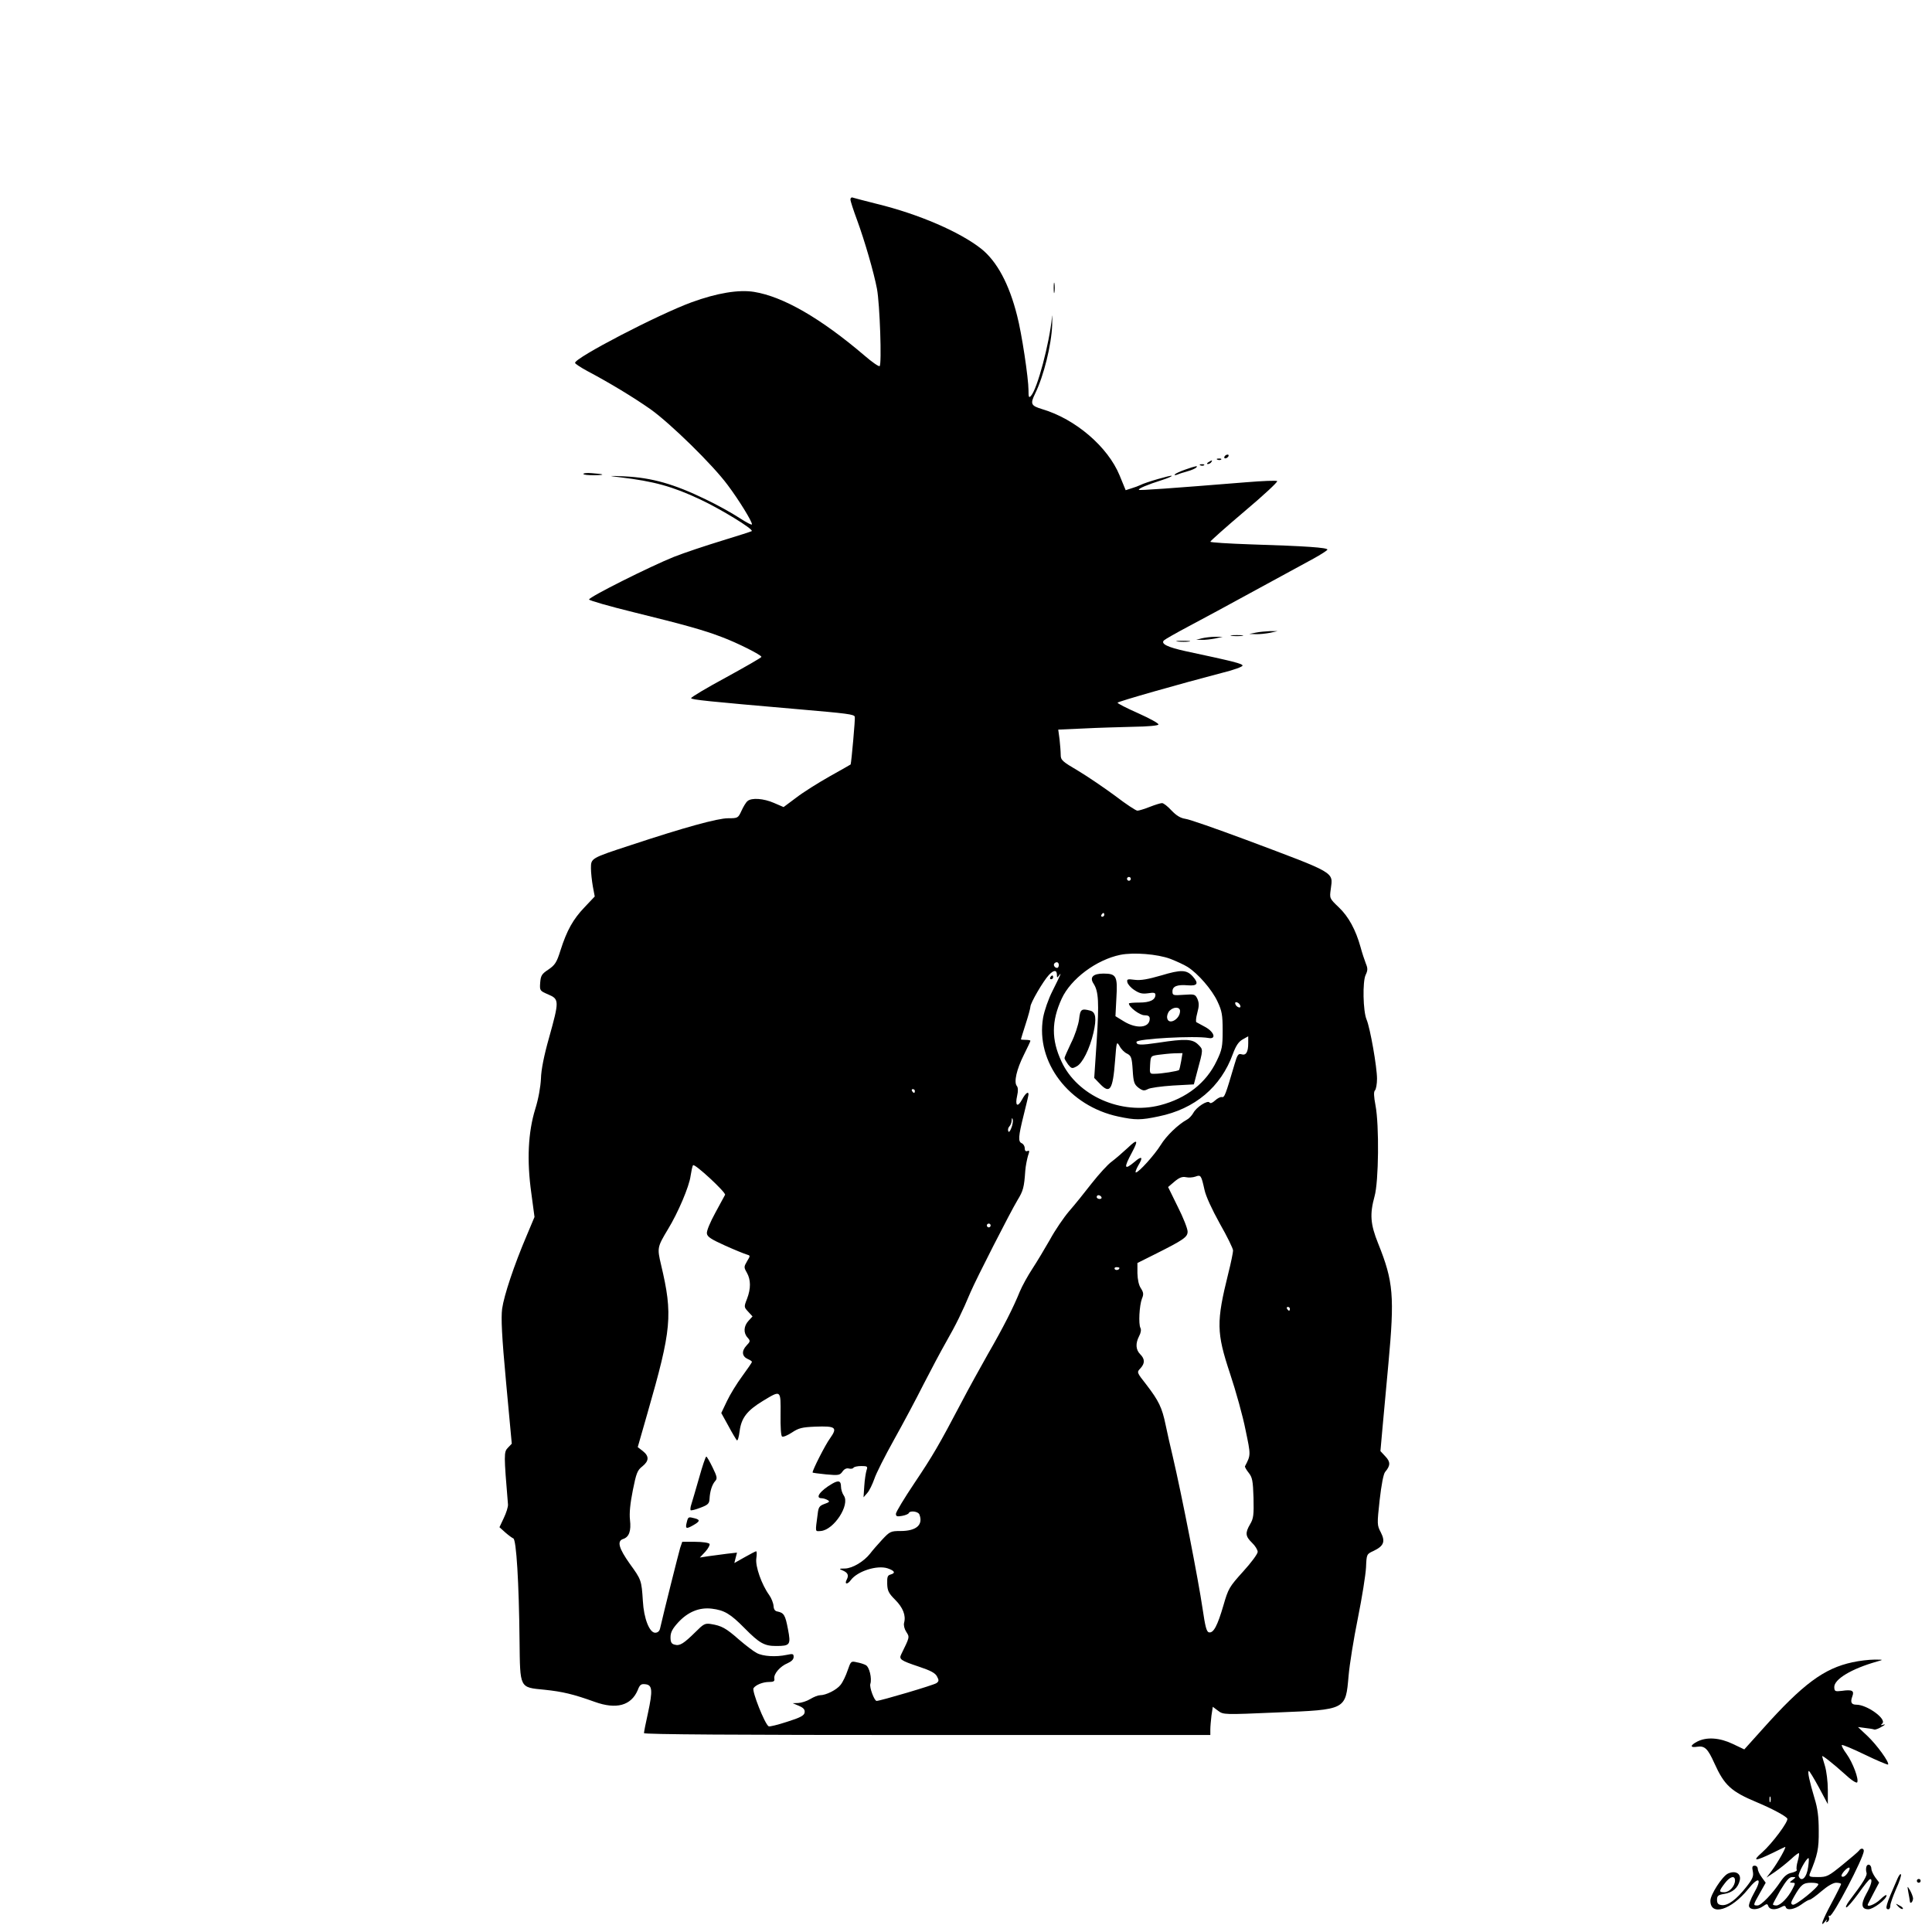 <?xml version="1.0" standalone="no"?>
<!DOCTYPE svg PUBLIC "-//W3C//DTD SVG 20010904//EN"
 "http://www.w3.org/TR/2001/REC-SVG-20010904/DTD/svg10.dtd">
<svg version="1.0" xmlns="http://www.w3.org/2000/svg"
 width="1020pt" height="1020pt" viewBox="0 0 1020 1020"
 preserveAspectRatio="xMidYMid meet">

<g transform="translate(0,1020) scale(0.1,-0.1)"
fill="#000000" stroke="none">
<path d="M4490 9146 c0 -8 16 -57 35 -108 40 -109 89 -278 105 -363 15 -79 26
-400 14 -408 -5 -3 -41 22 -79 55 -232 198 -430 312 -584 337 -81 13 -196 -6
-330 -55 -175 -64 -618 -294 -615 -320 1 -5 30 -24 65 -43 119 -63 244 -139
334 -202 106 -76 328 -293 407 -400 60 -80 128 -191 128 -207 0 -6 -30 10 -67
34 -38 25 -117 69 -178 98 -167 81 -283 114 -428 121 -89 4 -90 3 -22 -5 177
-21 275 -48 420 -116 111 -52 284 -158 274 -168 -2 -2 -74 -25 -159 -51 -85
-26 -199 -64 -252 -85 -127 -51 -448 -212 -448 -225 0 -5 107 -36 238 -68 268
-66 368 -94 462 -130 81 -30 210 -95 210 -105 0 -4 -84 -52 -186 -108 -102
-55 -186 -105 -185 -110 0 -8 88 -17 561 -58 266 -23 298 -27 303 -40 3 -8
-18 -241 -22 -252 -1 -1 -50 -29 -111 -63 -60 -34 -140 -84 -176 -112 l-67
-50 -51 22 c-55 24 -118 28 -139 10 -8 -6 -22 -29 -32 -51 -18 -39 -19 -40
-71 -40 -55 0 -230 -48 -514 -142 -211 -69 -210 -69 -210 -122 0 -24 5 -67 10
-96 l10 -53 -54 -57 c-60 -63 -93 -121 -127 -228 -20 -64 -29 -77 -64 -101
-35 -23 -40 -32 -43 -69 -3 -42 -2 -43 42 -62 59 -25 59 -34 5 -228 -27 -95
-42 -171 -43 -217 -2 -42 -13 -106 -30 -160 -38 -123 -45 -271 -21 -443 l17
-127 -42 -100 c-66 -155 -119 -314 -129 -385 -6 -50 -2 -141 21 -389 l30 -323
-21 -22 c-21 -22 -21 -35 1 -299 1 -12 -9 -44 -22 -71 l-23 -49 30 -27 c17
-15 36 -29 43 -32 16 -5 30 -233 33 -541 3 -253 -1 -245 132 -258 95 -10 151
-23 265 -64 114 -41 192 -20 227 62 11 29 18 34 41 31 36 -4 39 -32 13 -152
-12 -53 -21 -100 -21 -106 0 -7 488 -10 1495 -10 l1495 0 0 29 c0 15 3 49 6
74 l7 46 28 -21 c28 -21 30 -21 310 -9 368 15 363 13 379 194 5 59 27 196 49
304 22 109 41 229 43 268 3 70 3 70 40 87 54 26 63 49 38 98 -20 38 -20 43 -6
171 9 79 20 138 29 148 28 33 29 53 1 82 l-26 28 11 123 c6 68 20 219 31 337
33 358 27 435 -54 636 -41 102 -45 154 -19 249 22 77 25 376 5 480 -9 48 -10
72 -3 79 6 6 11 34 11 62 0 61 -36 267 -55 312 -19 44 -22 201 -5 236 11 23
12 34 1 60 -7 18 -20 57 -28 87 -25 90 -63 161 -115 210 -49 47 -49 47 -42 97
12 91 30 80 -447 259 -156 58 -301 109 -321 111 -26 4 -47 17 -73 44 -20 22
-42 39 -50 39 -8 0 -37 -9 -65 -20 -28 -11 -57 -20 -65 -20 -8 0 -61 35 -117
78 -57 42 -145 102 -195 132 -85 50 -93 57 -93 85 0 16 -3 53 -6 81 l-7 52
134 6 c74 4 192 7 263 9 76 1 131 6 132 12 2 6 -46 32 -106 59 -61 27 -110 52
-110 56 0 6 338 102 557 159 57 14 103 31 103 37 0 10 -47 22 -300 76 -96 21
-133 39 -115 57 6 6 64 39 130 74 66 35 226 121 355 192 129 70 266 145 305
166 38 21 71 42 73 47 3 11 -116 19 -405 28 -117 4 -213 10 -213 14 0 4 81 76
180 160 100 84 177 156 173 160 -4 4 -78 1 -163 -6 -409 -33 -563 -44 -567
-40 -6 6 47 28 120 51 31 10 55 20 53 23 -5 4 -140 -35 -166 -49 -8 -4 -29
-12 -46 -17 l-31 -10 -32 78 c-62 151 -233 298 -409 350 -59 18 -64 27 -37 82
46 94 86 257 90 363 1 44 1 62 -1 40 -14 -139 -77 -378 -111 -415 -11 -12 -13
-8 -13 30 0 63 -36 302 -60 393 -42 168 -107 288 -190 354 -113 89 -330 183
-552 237 -59 15 -114 29 -123 32 -9 4 -15 0 -15 -10z m1480 -3586 c0 -5 -4
-10 -10 -10 -5 0 -10 5 -10 10 0 6 5 10 10 10 6 0 10 -4 10 -10z m-140 -190
c0 -5 -5 -10 -11 -10 -5 0 -7 5 -4 10 3 6 8 10 11 10 2 0 4 -4 4 -10z m348
-232 c31 -12 73 -31 92 -43 55 -35 129 -120 158 -183 23 -49 27 -70 27 -152 0
-85 -3 -102 -31 -160 -55 -117 -160 -199 -299 -235 -205 -53 -438 50 -521 231
-54 115 -53 213 1 331 48 105 183 206 310 232 71 14 195 4 263 -21z m-588 -33
c0 -8 -4 -15 -9 -15 -13 0 -22 16 -14 24 11 11 23 6 23 -9z m-10 -53 c0 -15 2
-15 11 -2 17 23 7 1 -34 -81 -22 -43 -43 -104 -50 -142 -40 -235 137 -467 398
-522 89 -19 118 -19 212 1 191 39 329 155 392 330 16 43 30 64 51 76 l30 17 0
-37 c0 -47 -12 -66 -36 -58 -16 5 -22 -3 -36 -52 -48 -163 -53 -177 -67 -174
-8 2 -24 -7 -36 -18 -14 -13 -25 -17 -29 -11 -9 15 -70 -24 -86 -55 -8 -14
-23 -30 -35 -36 -44 -24 -108 -85 -137 -133 -33 -53 -116 -145 -131 -145 -5 0
1 16 12 36 28 46 20 54 -19 20 -55 -46 -59 -34 -13 51 35 66 28 72 -24 22 -27
-25 -64 -57 -84 -72 -20 -14 -67 -66 -105 -114 -37 -48 -91 -115 -120 -148
-28 -33 -74 -100 -101 -150 -28 -49 -70 -119 -93 -154 -23 -35 -53 -89 -66
-120 -33 -82 -87 -189 -169 -331 -39 -69 -101 -181 -137 -250 -121 -230 -153
-285 -251 -431 -53 -79 -97 -152 -97 -161 0 -14 6 -16 33 -11 17 3 34 10 35
15 6 14 50 9 56 -8 21 -54 -16 -87 -99 -87 -52 0 -57 -2 -98 -46 -23 -25 -52
-58 -63 -73 -33 -42 -93 -78 -133 -79 -30 0 -33 -2 -15 -9 30 -12 37 -26 24
-50 -13 -25 4 -27 22 -2 35 47 138 80 194 62 38 -13 44 -25 15 -33 -15 -4 -18
-13 -17 -48 1 -37 7 -50 42 -85 41 -41 58 -83 47 -122 -3 -13 2 -33 12 -48 18
-28 18 -26 -27 -118 -13 -26 -3 -33 93 -65 63 -21 87 -34 96 -52 11 -20 10
-26 -3 -35 -12 -10 -297 -94 -316 -94 -12 0 -39 72 -33 90 9 29 -5 89 -24 99
-9 5 -30 12 -48 15 -30 7 -31 6 -48 -43 -9 -27 -25 -61 -37 -76 -21 -27 -77
-55 -109 -55 -10 0 -33 -9 -51 -20 -18 -11 -46 -20 -63 -21 l-30 -1 33 -14
c25 -11 32 -20 30 -35 -2 -16 -22 -27 -92 -49 -49 -16 -93 -27 -98 -24 -21 13
-89 186 -80 201 12 18 50 33 82 33 24 0 31 4 28 18 -4 25 31 65 70 81 20 9 32
20 32 33 0 17 -4 18 -37 11 -57 -12 -125 -8 -158 10 -16 8 -59 41 -95 72 -68
60 -91 72 -147 81 -31 5 -39 0 -81 -42 -62 -61 -83 -75 -110 -67 -17 4 -22 13
-22 39 0 26 10 45 41 79 51 55 111 80 177 72 66 -8 98 -27 172 -102 79 -80
105 -95 167 -95 75 0 79 6 63 89 -14 74 -21 86 -55 93 -14 2 -20 12 -21 29 -1
15 -11 41 -23 58 -40 55 -74 152 -68 193 3 21 3 38 -1 38 -3 0 -30 -14 -60
-31 l-55 -31 7 28 7 27 -53 -6 c-29 -4 -73 -10 -98 -13 l-45 -7 29 31 c15 17
25 35 22 41 -4 6 -37 11 -76 11 l-68 0 -11 -32 c-8 -27 -86 -337 -106 -425 -3
-15 -13 -23 -26 -23 -30 0 -60 75 -65 168 -7 109 -8 112 -69 196 -58 82 -69
120 -35 131 31 10 43 42 36 101 -4 35 1 86 15 156 18 90 24 106 50 126 36 29
37 54 3 81 l-27 21 51 178 c128 445 135 519 72 785 -21 89 -20 93 37 188 52
85 112 225 119 281 4 25 9 51 13 56 7 12 175 -144 169 -156 -2 -4 -25 -46 -51
-94 -28 -51 -47 -97 -45 -110 2 -18 23 -31 96 -64 51 -23 103 -44 114 -47 20
-6 20 -6 2 -36 -17 -29 -17 -32 -1 -60 21 -37 22 -83 1 -138 -17 -43 -16 -44
6 -68 l23 -25 -21 -23 c-26 -28 -28 -64 -5 -89 15 -17 15 -20 -6 -42 -27 -29
-24 -57 7 -71 12 -5 22 -12 22 -15 0 -3 -23 -37 -51 -75 -29 -39 -65 -98 -81
-132 l-30 -63 37 -67 c20 -38 41 -72 45 -77 5 -4 11 17 15 49 9 69 39 108 123
159 96 58 94 59 93 -71 -1 -66 2 -114 8 -117 6 -4 29 6 52 21 36 24 54 28 123
31 109 4 119 -4 78 -62 -25 -34 -92 -166 -92 -180 0 -2 32 -6 71 -10 66 -6 73
-5 87 15 9 13 21 19 33 16 11 -3 22 -1 25 4 3 5 21 9 41 9 32 0 35 -2 28 -22
-4 -13 -10 -50 -12 -83 l-4 -60 20 23 c11 12 27 46 37 74 9 28 56 121 104 207
48 86 118 217 155 291 38 74 92 176 120 225 52 91 85 158 129 263 31 72 209
421 248 486 30 49 35 67 41 156 2 25 9 59 14 77 9 26 9 31 -3 26 -9 -3 -14 2
-14 15 0 11 -7 22 -15 26 -21 8 -19 35 10 151 14 55 25 103 25 107 0 19 -17 5
-34 -27 -24 -44 -38 -33 -26 20 6 26 5 44 -2 52 -16 20 -1 87 37 163 19 38 35
72 35 75 0 3 -11 5 -25 5 -14 0 -25 1 -25 3 0 1 11 38 25 81 14 43 25 84 25
91 0 20 68 136 97 167 27 29 43 28 43 0z m968 -161 c3 -8 -1 -12 -9 -9 -7 2
-15 10 -17 17 -3 8 1 12 9 9 7 -2 15 -10 17 -17z m-1718 -451 c0 -5 -2 -10 -4
-10 -3 0 -8 5 -11 10 -3 6 -1 10 4 10 6 0 11 -4 11 -10z m509 -196 c-7 -18
-13 -24 -16 -16 -3 8 0 19 6 25 6 6 12 20 12 32 1 14 3 15 6 4 2 -8 -1 -29 -8
-45z m1020 -325 c7 -34 39 -103 81 -179 39 -68 70 -132 70 -142 0 -10 -11 -65
-25 -120 -64 -258 -63 -313 9 -530 31 -93 68 -226 82 -298 28 -134 28 -131 -3
-191 -2 -3 7 -19 19 -34 20 -25 23 -43 26 -133 2 -90 0 -109 -18 -139 -27 -46
-25 -64 10 -98 17 -16 30 -38 30 -48 0 -11 -35 -58 -77 -104 -73 -81 -78 -89
-104 -179 -31 -106 -52 -147 -76 -142 -13 2 -20 30 -34 125 -22 150 -109 597
-158 806 -12 48 -28 122 -37 164 -19 92 -36 127 -102 213 -51 65 -51 65 -31
86 24 26 24 49 -1 74 -24 24 -26 57 -6 96 9 16 12 34 7 43 -11 21 -6 118 8
155 10 23 8 33 -6 55 -11 16 -17 46 -18 79 l0 54 90 45 c156 78 175 92 175
121 0 15 -23 74 -52 131 l-51 104 34 29 c25 21 41 27 60 23 14 -3 36 -2 50 3
29 11 31 7 48 -69z m-544 -39 c3 -5 -1 -10 -9 -10 -9 0 -16 5 -16 10 0 6 4 10
9 10 6 0 13 -4 16 -10z m-585 -150 c0 -5 -4 -10 -10 -10 -5 0 -10 5 -10 10 0
6 5 10 10 10 6 0 10 -4 10 -10z m680 -224 c0 -11 -19 -15 -25 -6 -3 5 1 10 9
10 9 0 16 -2 16 -4z m900 -216 c0 -5 -2 -10 -4 -10 -3 0 -8 5 -11 10 -3 6 -1
10 4 10 6 0 11 -4 11 -10z"/>
<path d="M6130 5050 c-69 -20 -107 -27 -139 -23 -38 5 -43 4 -39 -13 2 -10 18
-29 37 -41 27 -18 42 -21 72 -17 31 5 39 3 39 -8 0 -27 -29 -41 -85 -41 -30 0
-55 -2 -55 -5 0 -19 57 -62 82 -62 20 0 28 -5 28 -18 0 -49 -69 -56 -137 -14
l-44 27 5 97 c7 114 0 128 -68 128 -56 0 -75 -20 -52 -54 26 -41 29 -97 16
-302 l-13 -195 29 -30 c54 -57 69 -35 81 121 8 102 8 104 24 77 8 -16 26 -34
40 -40 21 -11 25 -21 29 -86 4 -65 8 -76 31 -94 22 -16 30 -17 49 -7 12 7 72
15 133 19 l110 6 17 65 c33 122 33 118 6 145 -30 30 -67 32 -211 10 -94 -14
-115 -13 -115 4 0 17 310 34 380 21 42 -8 32 30 -15 57 -22 12 -44 24 -48 26
-5 1 -3 23 4 49 10 37 10 52 1 74 -12 25 -15 26 -72 22 -57 -4 -60 -3 -60 18
0 27 25 37 82 32 50 -4 58 10 26 46 -33 37 -62 38 -168 6z m100 -188 c0 -44
-62 -77 -68 -36 -2 12 4 29 13 38 22 22 55 21 55 -2z m6 -264 c-4 -23 -9 -44
-11 -47 -6 -6 -93 -20 -128 -20 -27 -1 -28 0 -25 47 3 47 3 47 43 53 22 3 60
7 84 8 l44 1 -7 -42z"/>
<path d="M5697 4818 c-4 -29 -22 -85 -42 -124 -19 -40 -35 -76 -35 -80 0 -5 9
-20 19 -34 18 -22 21 -23 45 -10 31 16 69 92 89 178 17 75 12 108 -16 116 -48
13 -54 8 -60 -46z"/>
<path d="M5545 5040 c-3 -5 -1 -10 4 -10 6 0 11 5 11 10 0 6 -2 10 -4 10 -3 0
-8 -4 -11 -10z"/>
<path d="M3691 2398 c-18 -62 -36 -125 -41 -140 -5 -14 -6 -28 -4 -31 3 -3 26
3 52 13 40 15 47 22 48 47 2 39 13 75 30 94 12 13 10 23 -14 72 -15 31 -30 57
-33 57 -4 0 -21 -51 -38 -112z"/>
<path d="M4394 2367 c-64 -37 -93 -77 -56 -77 9 0 24 -5 32 -10 12 -7 9 -11
-17 -20 -27 -10 -32 -17 -36 -53 -13 -99 -15 -92 16 -90 69 5 156 138 122 187
-8 11 -15 33 -15 48 0 30 -13 34 -46 15z"/>
<path d="M3626 2164 c-9 -35 -4 -38 33 -17 37 21 39 29 9 37 -34 9 -35 8 -42
-20z"/>
<path d="M5563 8680 c0 -25 2 -35 4 -22 2 12 2 32 0 45 -2 12 -4 2 -4 -23z"/>
<path d="M6465 7790 c-3 -5 -2 -10 4 -10 5 0 13 5 16 10 3 6 2 10 -4 10 -5 0
-13 -4 -16 -10z"/>
<path d="M6428 7773 c7 -3 16 -2 19 1 4 3 -2 6 -13 5 -11 0 -14 -3 -6 -6z"/>
<path d="M6380 7760 c-9 -6 -10 -10 -3 -10 6 0 15 5 18 10 8 12 4 12 -15 0z"/>
<path d="M6338 7743 c7 -3 16 -2 19 1 4 3 -2 6 -13 5 -11 0 -14 -3 -6 -6z"/>
<path d="M6258 7721 c-26 -9 -50 -20 -55 -25 -5 -5 0 -6 12 -2 11 5 36 13 55
18 19 5 39 14 45 19 12 12 0 10 -57 -10z"/>
<path d="M3080 7698 c0 -5 26 -7 58 -7 61 1 55 6 -15 11 -24 2 -43 0 -43 -4z"/>
<path d="M6630 6860 l-35 -7 35 -1 c19 -1 53 3 75 7 l40 9 -40 0 c-22 -1 -56
-4 -75 -8z"/>
<path d="M6503 6843 c15 -2 39 -2 55 0 15 2 2 4 -28 4 -30 0 -43 -2 -27 -4z"/>
<path d="M6345 6830 l-30 -8 30 0 c17 -1 48 3 70 7 l40 9 -40 0 c-22 0 -53 -4
-70 -8z"/>
<path d="M6218 6813 c18 -2 45 -2 60 0 15 2 0 4 -33 4 -33 0 -45 -2 -27 -4z"/>
<path d="M9780 1424 c-150 -32 -262 -115 -473 -351 l-98 -109 -61 29 c-69 33
-138 38 -188 12 -38 -20 -38 -33 0 -27 40 6 56 -9 91 -87 53 -117 88 -149 224
-206 79 -33 152 -72 161 -86 8 -14 -79 -131 -133 -179 -55 -48 -38 -48 57 -2
30 15 59 29 64 31 11 5 -36 -80 -72 -128 l-26 -34 46 31 c26 18 63 48 84 67
20 19 39 33 41 31 3 -2 0 -21 -6 -42 -6 -20 -8 -41 -5 -46 3 -4 -9 -11 -26
-15 -23 -4 -40 -18 -59 -46 -44 -66 -103 -127 -122 -127 -25 0 -24 1 12 65
l31 55 -21 29 c-12 16 -21 36 -21 45 0 9 -7 16 -16 16 -13 0 -15 -7 -10 -30 5
-26 -1 -40 -35 -83 -52 -66 -97 -99 -129 -95 -19 2 -25 9 -25 28 0 21 6 26 38
31 44 7 73 32 82 71 9 36 -23 55 -63 36 -30 -15 -92 -111 -92 -143 0 -83 110
-49 199 61 57 71 76 58 31 -21 -17 -30 -29 -62 -26 -70 7 -20 46 -19 74 1 20
14 23 14 28 0 7 -19 37 -21 67 -5 16 9 22 9 25 0 6 -19 46 -12 82 14 19 14 38
25 43 25 6 0 34 20 63 45 33 28 62 45 78 45 14 0 26 -3 26 -7 0 -3 -22 -48
-50 -100 -50 -93 -64 -134 -34 -97 8 10 12 13 8 5 -5 -10 -3 -12 5 -7 7 5 10
15 7 23 -3 8 -2 11 4 8 14 -9 179 306 180 343 0 15 -16 16 -25 2 -4 -6 -43
-39 -87 -75 -75 -61 -83 -65 -130 -65 -44 0 -49 2 -43 18 41 99 48 131 47 227
0 73 -6 119 -22 170 -27 91 -39 145 -30 145 3 0 27 -39 53 -87 l47 -88 0 76
c0 42 -7 98 -15 125 -8 27 -15 50 -15 52 0 7 58 -39 117 -92 35 -33 64 -52 68
-46 10 16 -23 104 -56 150 -17 23 -28 44 -25 47 3 3 58 -20 122 -51 64 -31
119 -54 122 -52 9 10 -60 105 -109 151 l-50 47 38 -5 c21 -2 43 -6 48 -8 6 -2
24 5 40 15 17 9 21 14 10 11 -16 -5 -18 -4 -7 6 23 24 -81 99 -137 99 -27 0
-33 13 -22 43 12 31 0 38 -55 30 -35 -4 -39 -3 -40 19 -2 42 91 98 226 136 35
10 35 10 -15 10 -27 0 -79 -6 -115 -14z m-433 -736 c-3 -7 -5 -2 -5 12 0 14 2
19 5 13 2 -7 2 -19 0 -25z m199 -345 c-7 -56 -36 -83 -50 -48 -4 13 40 95 52
95 3 0 2 -21 -2 -47z m214 -22 c-12 -23 -29 -35 -37 -27 -7 7 26 46 39 46 5 0
4 -9 -2 -19z m-600 -49 c0 -29 -29 -62 -56 -62 -30 0 -30 5 2 47 27 36 54 44
54 15z m304 3 c-17 -13 -18 -14 -1 -15 16 0 17 -2 1 -32 -23 -46 -64 -88 -86
-88 -10 0 -18 3 -18 6 0 3 18 37 40 75 31 51 46 69 62 69 21 0 21 0 2 -15z
m136 -23 c0 -16 -121 -114 -135 -108 -12 4 -11 12 7 43 36 63 48 73 90 73 21
0 38 -3 38 -8z"/>
<path d="M9854 346 c-3 -9 -3 -23 0 -32 6 -15 -17 -53 -92 -151 -13 -18 -20
-33 -14 -33 6 0 35 34 64 74 29 41 56 75 61 75 15 2 6 -32 -20 -78 -30 -54
-26 -81 11 -81 26 0 96 53 96 73 0 6 -15 -3 -33 -21 -29 -28 -75 -45 -65 -24
2 4 16 31 31 60 l28 53 -21 28 c-11 16 -20 36 -20 44 0 22 -19 31 -26 13z"/>
<path d="M10017 280 c-62 -141 -67 -160 -47 -160 6 0 10 9 10 19 0 11 14 50
30 87 17 37 29 72 26 78 -2 6 -11 -5 -19 -24z"/>
<path d="M10120 270 c0 -5 5 -10 10 -10 6 0 10 5 10 10 0 6 -4 10 -10 10 -5 0
-10 -4 -10 -10z"/>
<path d="M10075 210 c4 -19 7 -40 8 -47 1 -19 17 -4 17 15 -1 9 -8 28 -16 42
-15 25 -15 25 -9 -10z"/>
<path d="M10022 134 c10 -10 20 -15 24 -12 3 4 -5 12 -18 18 -22 12 -22 12 -6
-6z"/>
</g>
</svg>
